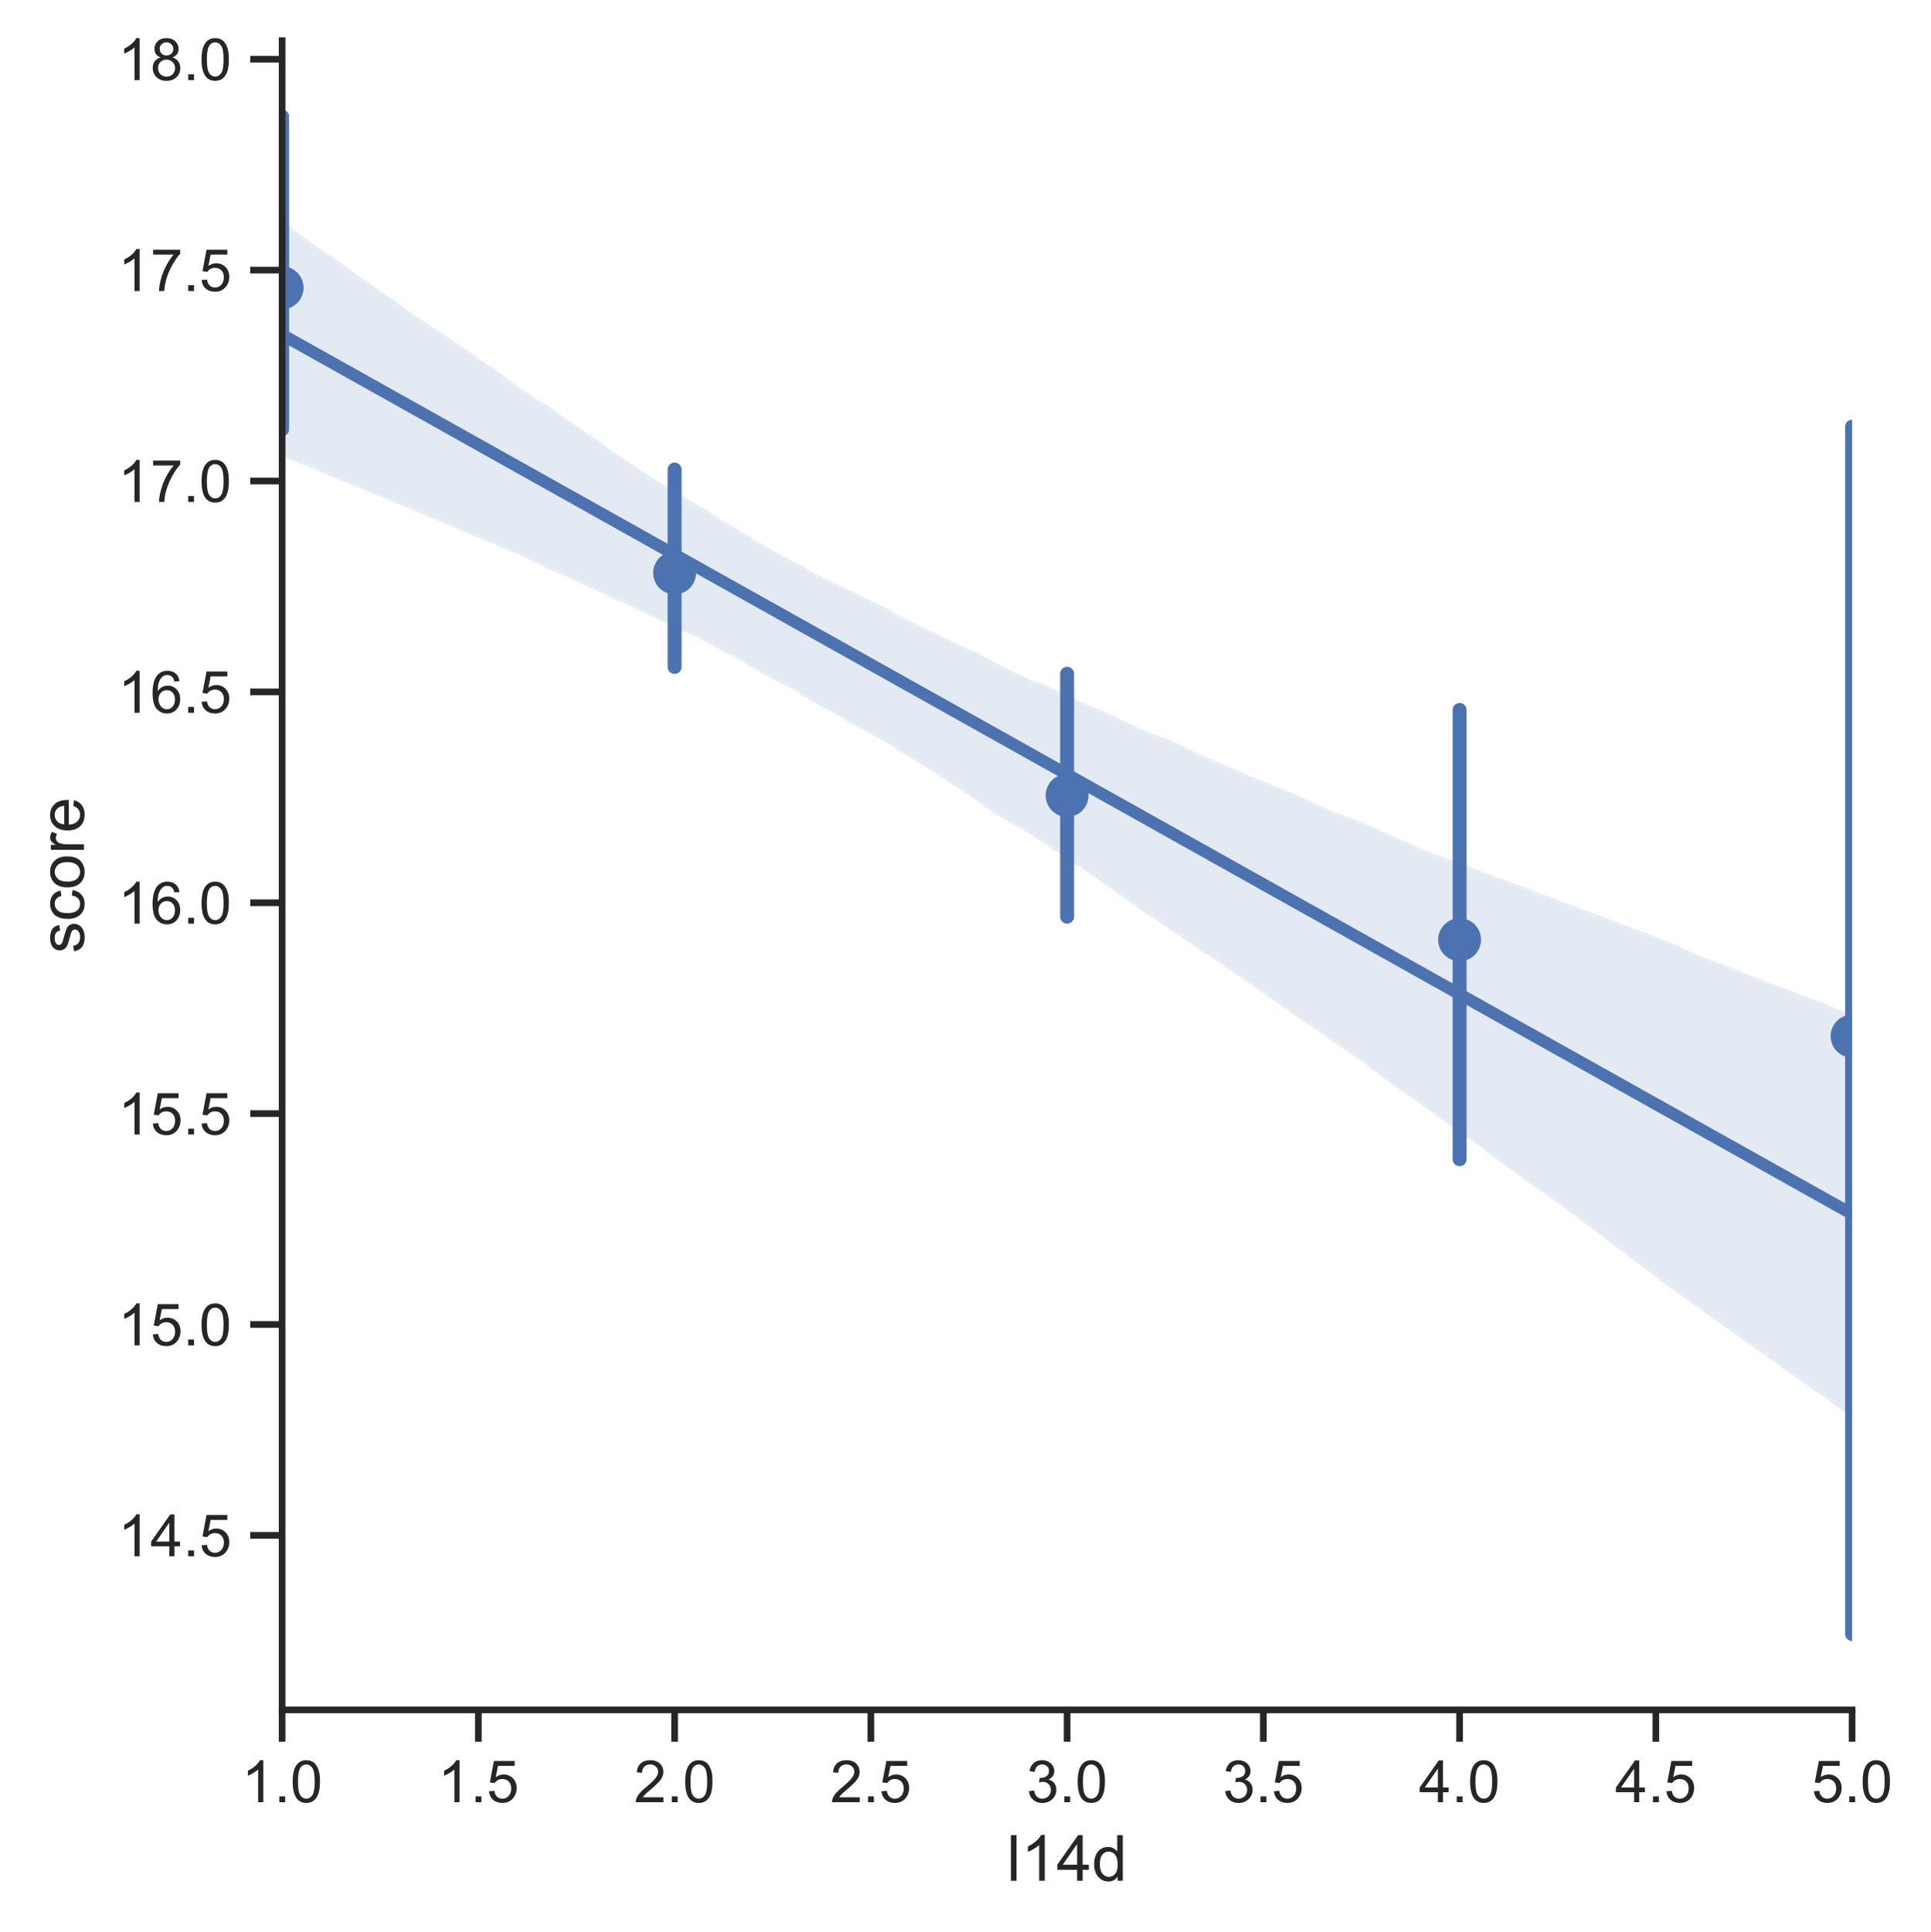 <?xml version="1.0" encoding="utf-8" standalone="no"?>
<!DOCTYPE svg PUBLIC "-//W3C//DTD SVG 1.1//EN"
  "http://www.w3.org/Graphics/SVG/1.1/DTD/svg11.dtd">
<!-- Created with matplotlib (https://matplotlib.org/) -->
<svg height="363.413pt" version="1.1" viewBox="0 0 363.319 363.413" width="363.319pt" xmlns="http://www.w3.org/2000/svg" xmlns:xlink="http://www.w3.org/1999/xlink">
 <defs>
  <style type="text/css">*{stroke-linecap:butt;stroke-linejoin:round;}</style>
 </defs>
 <g id="figure_1">
  <g id="patch_1">
   <path d="M 0 363.413 
L 363.319 363.413 
L 363.319 0 
L 0 0 
z
" style="fill:#ffffff;"/>
  </g>
  <g id="axes_1">
   <g id="patch_2">
    <path d="M 53.081 321.679 
L 348.474 321.679 
L 348.474 7.653 
L 53.081 7.653 
z
" style="fill:#ffffff;"/>
   </g>
   <g id="matplotlib.axis_1">
    <g id="xtick_1">
     <g id="line2d_1">
      <defs>
       <path d="M 0 0 
L 0 6 
" id="m7375028b4a" style="stroke:#262626;stroke-width:1.25;"/>
      </defs>
      <g>
       <use style="fill:#262626;stroke:#262626;stroke-width:1.25;" x="53.081" xlink:href="#m7375028b4a" y="321.679"/>
      </g>
     </g>
     <g id="text_1">
      <!-- 1.0 -->
      <g style="fill:#262626;" transform="translate(45.436 339.052)scale(0.11 -0.11)">
       <defs>
        <path d="M 37.25 0 
L 28.469 0 
L 28.469 56 
Q 25.297 52.984 20.141 49.953 
Q 14.984 46.922 10.891 45.406 
L 10.891 53.906 
Q 18.266 57.375 23.781 62.297 
Q 29.297 67.234 31.594 71.875 
L 37.25 71.875 
z
" id="ArialMT-49"/>
        <path d="M 9.078 0 
L 9.078 10.016 
L 19.094 10.016 
L 19.094 0 
z
" id="ArialMT-46"/>
        <path d="M 4.156 35.297 
Q 4.156 48 6.766 55.734 
Q 9.375 63.484 14.516 67.672 
Q 19.672 71.875 27.484 71.875 
Q 33.25 71.875 37.594 69.547 
Q 41.938 67.234 44.766 62.859 
Q 47.609 58.5 49.219 52.219 
Q 50.828 45.953 50.828 35.297 
Q 50.828 22.703 48.234 14.969 
Q 45.656 7.234 40.5 3 
Q 35.359 -1.219 27.484 -1.219 
Q 17.141 -1.219 11.234 6.203 
Q 4.156 15.141 4.156 35.297 
z
M 13.188 35.297 
Q 13.188 17.672 17.312 11.828 
Q 21.438 6 27.484 6 
Q 33.547 6 37.672 11.859 
Q 41.797 17.719 41.797 35.297 
Q 41.797 52.984 37.672 58.781 
Q 33.547 64.594 27.391 64.594 
Q 21.344 64.594 17.719 59.469 
Q 13.188 52.938 13.188 35.297 
z
" id="ArialMT-48"/>
       </defs>
       <use xlink:href="#ArialMT-49"/>
       <use x="55.615" xlink:href="#ArialMT-46"/>
       <use x="83.398" xlink:href="#ArialMT-48"/>
      </g>
     </g>
    </g>
    <g id="xtick_2">
     <g id="line2d_2">
      <g>
       <use style="fill:#262626;stroke:#262626;stroke-width:1.25;" x="90.005" xlink:href="#m7375028b4a" y="321.679"/>
      </g>
     </g>
     <g id="text_2">
      <!-- 1.5 -->
      <g style="fill:#262626;" transform="translate(82.36 339.052)scale(0.11 -0.11)">
       <defs>
        <path d="M 4.156 18.75 
L 13.375 19.531 
Q 14.406 12.797 18.141 9.391 
Q 21.875 6 27.156 6 
Q 33.5 6 37.891 10.781 
Q 42.281 15.578 42.281 23.484 
Q 42.281 31 38.062 35.344 
Q 33.844 39.703 27 39.703 
Q 22.75 39.703 19.328 37.766 
Q 15.922 35.844 13.969 32.766 
L 5.719 33.844 
L 12.641 70.609 
L 48.25 70.609 
L 48.25 62.203 
L 19.672 62.203 
L 15.828 42.969 
Q 22.266 47.469 29.344 47.469 
Q 38.719 47.469 45.156 40.969 
Q 51.609 34.469 51.609 24.266 
Q 51.609 14.547 45.953 7.469 
Q 39.062 -1.219 27.156 -1.219 
Q 17.391 -1.219 11.203 4.25 
Q 5.031 9.719 4.156 18.75 
z
" id="ArialMT-53"/>
       </defs>
       <use xlink:href="#ArialMT-49"/>
       <use x="55.615" xlink:href="#ArialMT-46"/>
       <use x="83.398" xlink:href="#ArialMT-53"/>
      </g>
     </g>
    </g>
    <g id="xtick_3">
     <g id="line2d_3">
      <g>
       <use style="fill:#262626;stroke:#262626;stroke-width:1.25;" x="126.93" xlink:href="#m7375028b4a" y="321.679"/>
      </g>
     </g>
     <g id="text_3">
      <!-- 2.0 -->
      <g style="fill:#262626;" transform="translate(119.285 339.052)scale(0.11 -0.11)">
       <defs>
        <path d="M 50.344 8.453 
L 50.344 0 
L 3.031 0 
Q 2.938 3.172 4.047 6.109 
Q 5.859 10.938 9.828 15.625 
Q 13.812 20.312 21.344 26.469 
Q 33.016 36.031 37.109 41.625 
Q 41.219 47.219 41.219 52.203 
Q 41.219 57.422 37.469 61 
Q 33.734 64.594 27.734 64.594 
Q 21.391 64.594 17.578 60.781 
Q 13.766 56.984 13.719 50.25 
L 4.688 51.172 
Q 5.609 61.281 11.656 66.578 
Q 17.719 71.875 27.938 71.875 
Q 38.234 71.875 44.234 66.156 
Q 50.25 60.453 50.25 52 
Q 50.25 47.703 48.484 43.547 
Q 46.734 39.406 42.656 34.812 
Q 38.578 30.219 29.109 22.219 
Q 21.188 15.578 18.938 13.203 
Q 16.703 10.844 15.234 8.453 
z
" id="ArialMT-50"/>
       </defs>
       <use xlink:href="#ArialMT-50"/>
       <use x="55.615" xlink:href="#ArialMT-46"/>
       <use x="83.398" xlink:href="#ArialMT-48"/>
      </g>
     </g>
    </g>
    <g id="xtick_4">
     <g id="line2d_4">
      <g>
       <use style="fill:#262626;stroke:#262626;stroke-width:1.25;" x="163.854" xlink:href="#m7375028b4a" y="321.679"/>
      </g>
     </g>
     <g id="text_4">
      <!-- 2.5 -->
      <g style="fill:#262626;" transform="translate(156.209 339.052)scale(0.11 -0.11)">
       <use xlink:href="#ArialMT-50"/>
       <use x="55.615" xlink:href="#ArialMT-46"/>
       <use x="83.398" xlink:href="#ArialMT-53"/>
      </g>
     </g>
    </g>
    <g id="xtick_5">
     <g id="line2d_5">
      <g>
       <use style="fill:#262626;stroke:#262626;stroke-width:1.25;" x="200.778" xlink:href="#m7375028b4a" y="321.679"/>
      </g>
     </g>
     <g id="text_5">
      <!-- 3.0 -->
      <g style="fill:#262626;" transform="translate(193.133 339.052)scale(0.11 -0.11)">
       <defs>
        <path d="M 4.203 18.891 
L 12.984 20.062 
Q 14.5 12.594 18.141 9.297 
Q 21.781 6 27 6 
Q 33.203 6 37.469 10.297 
Q 41.75 14.594 41.75 20.953 
Q 41.75 27 37.797 30.922 
Q 33.844 34.859 27.734 34.859 
Q 25.25 34.859 21.531 33.891 
L 22.516 41.609 
Q 23.391 41.5 23.922 41.5 
Q 29.547 41.5 34.031 44.422 
Q 38.531 47.359 38.531 53.469 
Q 38.531 58.297 35.25 61.469 
Q 31.984 64.656 26.812 64.656 
Q 21.688 64.656 18.266 61.422 
Q 14.844 58.203 13.875 51.766 
L 5.078 53.328 
Q 6.688 62.156 12.391 67.016 
Q 18.109 71.875 26.609 71.875 
Q 32.469 71.875 37.391 69.359 
Q 42.328 66.844 44.938 62.5 
Q 47.562 58.156 47.562 53.266 
Q 47.562 48.641 45.062 44.828 
Q 42.578 41.016 37.703 38.766 
Q 44.047 37.312 47.562 32.688 
Q 51.078 28.078 51.078 21.141 
Q 51.078 11.766 44.234 5.25 
Q 37.406 -1.266 26.953 -1.266 
Q 17.531 -1.266 11.297 4.344 
Q 5.078 9.969 4.203 18.891 
z
" id="ArialMT-51"/>
       </defs>
       <use xlink:href="#ArialMT-51"/>
       <use x="55.615" xlink:href="#ArialMT-46"/>
       <use x="83.398" xlink:href="#ArialMT-48"/>
      </g>
     </g>
    </g>
    <g id="xtick_6">
     <g id="line2d_6">
      <g>
       <use style="fill:#262626;stroke:#262626;stroke-width:1.25;" x="237.702" xlink:href="#m7375028b4a" y="321.679"/>
      </g>
     </g>
     <g id="text_6">
      <!-- 3.5 -->
      <g style="fill:#262626;" transform="translate(230.057 339.052)scale(0.11 -0.11)">
       <use xlink:href="#ArialMT-51"/>
       <use x="55.615" xlink:href="#ArialMT-46"/>
       <use x="83.398" xlink:href="#ArialMT-53"/>
      </g>
     </g>
    </g>
    <g id="xtick_7">
     <g id="line2d_7">
      <g>
       <use style="fill:#262626;stroke:#262626;stroke-width:1.25;" x="274.626" xlink:href="#m7375028b4a" y="321.679"/>
      </g>
     </g>
     <g id="text_7">
      <!-- 4.0 -->
      <g style="fill:#262626;" transform="translate(266.981 339.052)scale(0.11 -0.11)">
       <defs>
        <path d="M 32.328 0 
L 32.328 17.141 
L 1.266 17.141 
L 1.266 25.203 
L 33.938 71.578 
L 41.109 71.578 
L 41.109 25.203 
L 50.781 25.203 
L 50.781 17.141 
L 41.109 17.141 
L 41.109 0 
z
M 32.328 25.203 
L 32.328 57.469 
L 9.906 25.203 
z
" id="ArialMT-52"/>
       </defs>
       <use xlink:href="#ArialMT-52"/>
       <use x="55.615" xlink:href="#ArialMT-46"/>
       <use x="83.398" xlink:href="#ArialMT-48"/>
      </g>
     </g>
    </g>
    <g id="xtick_8">
     <g id="line2d_8">
      <g>
       <use style="fill:#262626;stroke:#262626;stroke-width:1.25;" x="311.55" xlink:href="#m7375028b4a" y="321.679"/>
      </g>
     </g>
     <g id="text_8">
      <!-- 4.5 -->
      <g style="fill:#262626;" transform="translate(303.905 339.052)scale(0.11 -0.11)">
       <use xlink:href="#ArialMT-52"/>
       <use x="55.615" xlink:href="#ArialMT-46"/>
       <use x="83.398" xlink:href="#ArialMT-53"/>
      </g>
     </g>
    </g>
    <g id="xtick_9">
     <g id="line2d_9">
      <g>
       <use style="fill:#262626;stroke:#262626;stroke-width:1.25;" x="348.474" xlink:href="#m7375028b4a" y="321.679"/>
      </g>
     </g>
     <g id="text_9">
      <!-- 5.0 -->
      <g style="fill:#262626;" transform="translate(340.829 339.052)scale(0.11 -0.11)">
       <use xlink:href="#ArialMT-53"/>
       <use x="55.615" xlink:href="#ArialMT-46"/>
       <use x="83.398" xlink:href="#ArialMT-48"/>
      </g>
     </g>
    </g>
    <g id="text_10">
     <!-- l14d -->
     <g style="fill:#262626;" transform="translate(189.435 353.828)scale(0.12 -0.12)">
      <defs>
       <path d="M 6.391 0 
L 6.391 71.578 
L 15.188 71.578 
L 15.188 0 
z
" id="ArialMT-108"/>
       <path d="M 40.234 0 
L 40.234 6.547 
Q 35.297 -1.172 25.734 -1.172 
Q 19.531 -1.172 14.328 2.25 
Q 9.125 5.672 6.266 11.797 
Q 3.422 17.922 3.422 25.875 
Q 3.422 33.641 6 39.969 
Q 8.594 46.297 13.766 49.656 
Q 18.953 53.031 25.344 53.031 
Q 30.031 53.031 33.688 51.047 
Q 37.359 49.078 39.656 45.906 
L 39.656 71.578 
L 48.391 71.578 
L 48.391 0 
z
M 12.453 25.875 
Q 12.453 15.922 16.641 10.984 
Q 20.844 6.062 26.562 6.062 
Q 32.328 6.062 36.344 10.766 
Q 40.375 15.484 40.375 25.141 
Q 40.375 35.797 36.266 40.766 
Q 32.172 45.75 26.172 45.75 
Q 20.312 45.75 16.375 40.969 
Q 12.453 36.188 12.453 25.875 
z
" id="ArialMT-100"/>
      </defs>
      <use xlink:href="#ArialMT-108"/>
      <use x="22.217" xlink:href="#ArialMT-49"/>
      <use x="77.832" xlink:href="#ArialMT-52"/>
      <use x="133.447" xlink:href="#ArialMT-100"/>
     </g>
    </g>
   </g>
   <g id="matplotlib.axis_2">
    <g id="ytick_1">
     <g id="line2d_10">
      <defs>
       <path d="M 0 0 
L -6 0 
" id="m5b00e0ad92" style="stroke:#262626;stroke-width:1.25;"/>
      </defs>
      <g>
       <use style="fill:#262626;stroke:#262626;stroke-width:1.25;" x="53.081" xlink:href="#m5b00e0ad92" y="288.852"/>
      </g>
     </g>
     <g id="text_11">
      <!-- 14.5 -->
      <g style="fill:#262626;" transform="translate(22.174 292.788)scale(0.11 -0.11)">
       <use xlink:href="#ArialMT-49"/>
       <use x="55.615" xlink:href="#ArialMT-52"/>
       <use x="111.23" xlink:href="#ArialMT-46"/>
       <use x="139.014" xlink:href="#ArialMT-53"/>
      </g>
     </g>
    </g>
    <g id="ytick_2">
     <g id="line2d_11">
      <g>
       <use style="fill:#262626;stroke:#262626;stroke-width:1.25;" x="53.081" xlink:href="#m5b00e0ad92" y="249.178"/>
      </g>
     </g>
     <g id="text_12">
      <!-- 15.0 -->
      <g style="fill:#262626;" transform="translate(22.174 253.115)scale(0.11 -0.11)">
       <use xlink:href="#ArialMT-49"/>
       <use x="55.615" xlink:href="#ArialMT-53"/>
       <use x="111.23" xlink:href="#ArialMT-46"/>
       <use x="139.014" xlink:href="#ArialMT-48"/>
      </g>
     </g>
    </g>
    <g id="ytick_3">
     <g id="line2d_12">
      <g>
       <use style="fill:#262626;stroke:#262626;stroke-width:1.25;" x="53.081" xlink:href="#m5b00e0ad92" y="209.504"/>
      </g>
     </g>
     <g id="text_13">
      <!-- 15.5 -->
      <g style="fill:#262626;" transform="translate(22.174 213.441)scale(0.11 -0.11)">
       <use xlink:href="#ArialMT-49"/>
       <use x="55.615" xlink:href="#ArialMT-53"/>
       <use x="111.23" xlink:href="#ArialMT-46"/>
       <use x="139.014" xlink:href="#ArialMT-53"/>
      </g>
     </g>
    </g>
    <g id="ytick_4">
     <g id="line2d_13">
      <g>
       <use style="fill:#262626;stroke:#262626;stroke-width:1.25;" x="53.081" xlink:href="#m5b00e0ad92" y="169.831"/>
      </g>
     </g>
     <g id="text_14">
      <!-- 16.0 -->
      <g style="fill:#262626;" transform="translate(22.174 173.768)scale(0.11 -0.11)">
       <defs>
        <path d="M 49.75 54.047 
L 41.016 53.375 
Q 39.844 58.547 37.703 60.891 
Q 34.125 64.656 28.906 64.656 
Q 24.703 64.656 21.531 62.312 
Q 17.391 59.281 14.984 53.469 
Q 12.594 47.656 12.5 36.922 
Q 15.672 41.75 20.266 44.094 
Q 24.859 46.438 29.891 46.438 
Q 38.672 46.438 44.844 39.969 
Q 51.031 33.5 51.031 23.25 
Q 51.031 16.5 48.125 10.719 
Q 45.219 4.938 40.141 1.859 
Q 35.062 -1.219 28.609 -1.219 
Q 17.625 -1.219 10.688 6.859 
Q 3.766 14.938 3.766 33.5 
Q 3.766 54.25 11.422 63.672 
Q 18.109 71.875 29.438 71.875 
Q 37.891 71.875 43.281 67.141 
Q 48.688 62.406 49.75 54.047 
z
M 13.875 23.188 
Q 13.875 18.656 15.797 14.5 
Q 17.719 10.359 21.188 8.172 
Q 24.656 6 28.469 6 
Q 34.031 6 38.031 10.484 
Q 42.047 14.984 42.047 22.703 
Q 42.047 30.125 38.078 34.391 
Q 34.125 38.672 28.125 38.672 
Q 22.172 38.672 18.016 34.391 
Q 13.875 30.125 13.875 23.188 
z
" id="ArialMT-54"/>
       </defs>
       <use xlink:href="#ArialMT-49"/>
       <use x="55.615" xlink:href="#ArialMT-54"/>
       <use x="111.23" xlink:href="#ArialMT-46"/>
       <use x="139.014" xlink:href="#ArialMT-48"/>
      </g>
     </g>
    </g>
    <g id="ytick_5">
     <g id="line2d_14">
      <g>
       <use style="fill:#262626;stroke:#262626;stroke-width:1.25;" x="53.081" xlink:href="#m5b00e0ad92" y="130.157"/>
      </g>
     </g>
     <g id="text_15">
      <!-- 16.5 -->
      <g style="fill:#262626;" transform="translate(22.174 134.094)scale(0.11 -0.11)">
       <use xlink:href="#ArialMT-49"/>
       <use x="55.615" xlink:href="#ArialMT-54"/>
       <use x="111.23" xlink:href="#ArialMT-46"/>
       <use x="139.014" xlink:href="#ArialMT-53"/>
      </g>
     </g>
    </g>
    <g id="ytick_6">
     <g id="line2d_15">
      <g>
       <use style="fill:#262626;stroke:#262626;stroke-width:1.25;" x="53.081" xlink:href="#m5b00e0ad92" y="90.484"/>
      </g>
     </g>
     <g id="text_16">
      <!-- 17.0 -->
      <g style="fill:#262626;" transform="translate(22.174 94.421)scale(0.11 -0.11)">
       <defs>
        <path d="M 4.734 62.203 
L 4.734 70.656 
L 51.078 70.656 
L 51.078 63.812 
Q 44.234 56.547 37.516 44.484 
Q 30.812 32.422 27.156 19.672 
Q 24.516 10.688 23.781 0 
L 14.75 0 
Q 14.891 8.453 18.062 20.406 
Q 21.234 32.375 27.172 43.484 
Q 33.109 54.594 39.797 62.203 
z
" id="ArialMT-55"/>
       </defs>
       <use xlink:href="#ArialMT-49"/>
       <use x="55.615" xlink:href="#ArialMT-55"/>
       <use x="111.23" xlink:href="#ArialMT-46"/>
       <use x="139.014" xlink:href="#ArialMT-48"/>
      </g>
     </g>
    </g>
    <g id="ytick_7">
     <g id="line2d_16">
      <g>
       <use style="fill:#262626;stroke:#262626;stroke-width:1.25;" x="53.081" xlink:href="#m5b00e0ad92" y="50.81"/>
      </g>
     </g>
     <g id="text_17">
      <!-- 17.5 -->
      <g style="fill:#262626;" transform="translate(22.174 54.747)scale(0.11 -0.11)">
       <use xlink:href="#ArialMT-49"/>
       <use x="55.615" xlink:href="#ArialMT-55"/>
       <use x="111.23" xlink:href="#ArialMT-46"/>
       <use x="139.014" xlink:href="#ArialMT-53"/>
      </g>
     </g>
    </g>
    <g id="ytick_8">
     <g id="line2d_17">
      <g>
       <use style="fill:#262626;stroke:#262626;stroke-width:1.25;" x="53.081" xlink:href="#m5b00e0ad92" y="11.137"/>
      </g>
     </g>
     <g id="text_18">
      <!-- 18.0 -->
      <g style="fill:#262626;" transform="translate(22.174 15.074)scale(0.11 -0.11)">
       <defs>
        <path d="M 17.672 38.812 
Q 12.203 40.828 9.562 44.531 
Q 6.938 48.25 6.938 53.422 
Q 6.938 61.234 12.547 66.547 
Q 18.172 71.875 27.484 71.875 
Q 36.859 71.875 42.578 66.422 
Q 48.297 60.984 48.297 53.172 
Q 48.297 48.188 45.672 44.5 
Q 43.062 40.828 37.75 38.812 
Q 44.344 36.672 47.781 31.875 
Q 51.219 27.094 51.219 20.453 
Q 51.219 11.281 44.719 5.031 
Q 38.234 -1.219 27.641 -1.219 
Q 17.047 -1.219 10.547 5.047 
Q 4.047 11.328 4.047 20.703 
Q 4.047 27.688 7.594 32.391 
Q 11.141 37.109 17.672 38.812 
z
M 15.922 53.719 
Q 15.922 48.641 19.188 45.406 
Q 22.469 42.188 27.688 42.188 
Q 32.766 42.188 36.016 45.375 
Q 39.266 48.578 39.266 53.219 
Q 39.266 58.062 35.906 61.359 
Q 32.562 64.656 27.594 64.656 
Q 22.562 64.656 19.234 61.422 
Q 15.922 58.203 15.922 53.719 
z
M 13.094 20.656 
Q 13.094 16.891 14.875 13.375 
Q 16.656 9.859 20.172 7.922 
Q 23.688 6 27.734 6 
Q 34.031 6 38.125 10.047 
Q 42.234 14.109 42.234 20.359 
Q 42.234 26.703 38.016 30.859 
Q 33.797 35.016 27.438 35.016 
Q 21.234 35.016 17.156 30.906 
Q 13.094 26.812 13.094 20.656 
z
" id="ArialMT-56"/>
       </defs>
       <use xlink:href="#ArialMT-49"/>
       <use x="55.615" xlink:href="#ArialMT-56"/>
       <use x="111.23" xlink:href="#ArialMT-46"/>
       <use x="139.014" xlink:href="#ArialMT-48"/>
      </g>
     </g>
    </g>
    <g id="text_19">
     <!-- score -->
     <g style="fill:#262626;" transform="translate(15.789 179.337)rotate(-90)scale(0.12 -0.12)">
      <defs>
       <path d="M 3.078 15.484 
L 11.766 16.844 
Q 12.5 11.625 15.844 8.844 
Q 19.188 6.062 25.203 6.062 
Q 31.25 6.062 34.172 8.516 
Q 37.109 10.984 37.109 14.312 
Q 37.109 17.281 34.516 19 
Q 32.719 20.172 25.531 21.969 
Q 15.875 24.422 12.141 26.203 
Q 8.406 27.984 6.469 31.125 
Q 4.547 34.281 4.547 38.094 
Q 4.547 41.547 6.125 44.5 
Q 7.719 47.469 10.453 49.422 
Q 12.5 50.922 16.031 51.969 
Q 19.578 53.031 23.641 53.031 
Q 29.734 53.031 34.344 51.266 
Q 38.969 49.516 41.156 46.5 
Q 43.359 43.5 44.188 38.484 
L 35.594 37.312 
Q 35.016 41.312 32.203 43.547 
Q 29.391 45.797 24.266 45.797 
Q 18.219 45.797 15.625 43.797 
Q 13.031 41.797 13.031 39.109 
Q 13.031 37.406 14.109 36.031 
Q 15.188 34.625 17.484 33.688 
Q 18.797 33.203 25.25 31.453 
Q 34.578 28.953 38.25 27.359 
Q 41.938 25.781 44.031 22.75 
Q 46.141 19.734 46.141 15.234 
Q 46.141 10.844 43.578 6.953 
Q 41.016 3.078 36.172 0.953 
Q 31.344 -1.172 25.25 -1.172 
Q 15.141 -1.172 9.844 3.031 
Q 4.547 7.234 3.078 15.484 
z
" id="ArialMT-115"/>
       <path d="M 40.438 19 
L 49.078 17.875 
Q 47.656 8.938 41.812 3.875 
Q 35.984 -1.172 27.484 -1.172 
Q 16.844 -1.172 10.375 5.781 
Q 3.906 12.75 3.906 25.734 
Q 3.906 34.125 6.688 40.422 
Q 9.469 46.734 15.156 49.875 
Q 20.844 53.031 27.547 53.031 
Q 35.984 53.031 41.359 48.75 
Q 46.734 44.484 48.25 36.625 
L 39.703 35.297 
Q 38.484 40.531 35.375 43.156 
Q 32.281 45.797 27.875 45.797 
Q 21.234 45.797 17.078 41.031 
Q 12.938 36.281 12.938 25.984 
Q 12.938 15.531 16.938 10.797 
Q 20.953 6.062 27.391 6.062 
Q 32.562 6.062 36.031 9.234 
Q 39.5 12.406 40.438 19 
z
" id="ArialMT-99"/>
       <path d="M 3.328 25.922 
Q 3.328 40.328 11.328 47.266 
Q 18.016 53.031 27.641 53.031 
Q 38.328 53.031 45.109 46.016 
Q 51.906 39.016 51.906 26.656 
Q 51.906 16.656 48.906 10.906 
Q 45.906 5.172 40.156 2 
Q 34.422 -1.172 27.641 -1.172 
Q 16.75 -1.172 10.031 5.812 
Q 3.328 12.797 3.328 25.922 
z
M 12.359 25.922 
Q 12.359 15.969 16.703 11.016 
Q 21.047 6.062 27.641 6.062 
Q 34.188 6.062 38.531 11.031 
Q 42.875 16.016 42.875 26.219 
Q 42.875 35.844 38.5 40.797 
Q 34.125 45.75 27.641 45.75 
Q 21.047 45.75 16.703 40.812 
Q 12.359 35.891 12.359 25.922 
z
" id="ArialMT-111"/>
       <path d="M 6.5 0 
L 6.5 51.859 
L 14.406 51.859 
L 14.406 44 
Q 17.438 49.516 20 51.266 
Q 22.562 53.031 25.641 53.031 
Q 30.078 53.031 34.672 50.203 
L 31.641 42.047 
Q 28.422 43.953 25.203 43.953 
Q 22.312 43.953 20.016 42.219 
Q 17.719 40.484 16.75 37.406 
Q 15.281 32.719 15.281 27.156 
L 15.281 0 
z
" id="ArialMT-114"/>
       <path d="M 42.094 16.703 
L 51.172 15.578 
Q 49.031 7.625 43.219 3.219 
Q 37.406 -1.172 28.375 -1.172 
Q 17 -1.172 10.328 5.828 
Q 3.656 12.844 3.656 25.484 
Q 3.656 38.578 10.391 45.797 
Q 17.141 53.031 27.875 53.031 
Q 38.281 53.031 44.875 45.953 
Q 51.469 38.875 51.469 26.031 
Q 51.469 25.25 51.422 23.688 
L 12.75 23.688 
Q 13.234 15.141 17.578 10.594 
Q 21.922 6.062 28.422 6.062 
Q 33.25 6.062 36.672 8.594 
Q 40.094 11.141 42.094 16.703 
z
M 13.234 30.906 
L 42.188 30.906 
Q 41.609 37.453 38.875 40.719 
Q 34.672 45.797 27.984 45.797 
Q 21.922 45.797 17.797 41.75 
Q 13.672 37.703 13.234 30.906 
z
" id="ArialMT-101"/>
      </defs>
      <use xlink:href="#ArialMT-115"/>
      <use x="50" xlink:href="#ArialMT-99"/>
      <use x="100" xlink:href="#ArialMT-111"/>
      <use x="155.615" xlink:href="#ArialMT-114"/>
      <use x="188.916" xlink:href="#ArialMT-101"/>
     </g>
    </g>
   </g>
   <g id="PathCollection_1">
    <defs>
     <path d="M 0 3.536 
C 0.938 3.536 1.837 3.163 2.5 2.5 
C 3.163 1.837 3.536 0.938 3.536 0 
C 3.536 -0.938 3.163 -1.837 2.5 -2.5 
C 1.837 -3.163 0.938 -3.536 0 -3.536 
C -0.938 -3.536 -1.837 -3.163 -2.5 -2.5 
C -3.163 -1.837 -3.536 -0.938 -3.536 0 
C -3.536 0.938 -3.163 1.837 -2.5 2.5 
C -1.837 3.163 -0.938 3.536 0 3.536 
z
" id="md1acfcef60" style="stroke:#4c72b0;"/>
    </defs>
    <g clip-path="url(#p9263909a65)">
     <use style="fill:#4c72b0;stroke:#4c72b0;" x="53.081" xlink:href="#md1acfcef60" y="54.14"/>
     <use style="fill:#4c72b0;stroke:#4c72b0;" x="126.93" xlink:href="#md1acfcef60" y="107.779"/>
     <use style="fill:#4c72b0;stroke:#4c72b0;" x="200.778" xlink:href="#md1acfcef60" y="149.646"/>
     <use style="fill:#4c72b0;stroke:#4c72b0;" x="274.626" xlink:href="#md1acfcef60" y="176.786"/>
     <use style="fill:#4c72b0;stroke:#4c72b0;" x="348.474" xlink:href="#md1acfcef60" y="194.929"/>
    </g>
   </g>
   <g id="PolyCollection_1">
    <defs>
     <path d="M 53.081 -321.806 
L 53.081 -277.587 
L 56.065 -276.361 
L 59.049 -275.196 
L 62.033 -273.902 
L 65.016 -272.672 
L 68 -271.447 
L 70.984 -270.219 
L 73.968 -269.007 
L 76.952 -267.75 
L 79.935 -266.48 
L 82.919 -265.236 
L 85.903 -263.991 
L 88.887 -262.739 
L 91.87 -261.477 
L 94.854 -260.256 
L 97.838 -258.941 
L 100.822 -257.558 
L 103.805 -256.06 
L 106.789 -254.84 
L 109.773 -253.426 
L 112.757 -252.125 
L 115.74 -250.6 
L 118.724 -249.398 
L 121.708 -247.899 
L 124.692 -246.498 
L 127.675 -245.071 
L 130.659 -243.779 
L 133.643 -242.196 
L 136.627 -240.528 
L 139.611 -239.063 
L 142.594 -237.193 
L 145.578 -235.531 
L 148.562 -234.052 
L 151.546 -232.22 
L 154.529 -230.54 
L 157.513 -228.858 
L 160.497 -227.124 
L 163.481 -225.52 
L 166.464 -223.856 
L 169.448 -222.047 
L 172.432 -220.176 
L 175.416 -218.299 
L 178.399 -216.389 
L 181.383 -214.376 
L 184.367 -212.309 
L 187.351 -210.192 
L 190.334 -208.453 
L 193.318 -206.834 
L 196.302 -204.82 
L 199.286 -202.842 
L 202.27 -200.916 
L 205.253 -198.87 
L 208.237 -196.751 
L 211.221 -194.625 
L 214.205 -192.557 
L 217.188 -190.511 
L 220.172 -188.469 
L 223.156 -186.473 
L 226.14 -184.452 
L 229.123 -182.5 
L 232.107 -180.435 
L 235.091 -178.403 
L 238.075 -176.27 
L 241.058 -174.165 
L 244.042 -172.119 
L 247.026 -170.074 
L 250.01 -168.029 
L 252.994 -165.946 
L 255.977 -163.939 
L 258.961 -161.625 
L 261.945 -159.409 
L 264.929 -157.307 
L 267.912 -155.196 
L 270.896 -153.093 
L 273.88 -150.873 
L 276.864 -148.859 
L 279.847 -146.621 
L 282.831 -144.386 
L 285.815 -142.2 
L 288.799 -140.057 
L 291.782 -138.022 
L 294.766 -135.882 
L 297.75 -133.607 
L 300.734 -131.332 
L 303.717 -129.057 
L 306.701 -126.789 
L 309.685 -124.621 
L 312.669 -122.294 
L 315.653 -120.149 
L 318.636 -118.017 
L 321.62 -115.886 
L 324.604 -113.754 
L 327.588 -111.627 
L 330.571 -109.5 
L 333.555 -107.374 
L 336.539 -105.247 
L 339.523 -103.121 
L 342.506 -100.995 
L 345.49 -98.868 
L 348.474 -96.742 
L 348.474 -172.482 
L 348.474 -172.482 
L 345.49 -173.663 
L 342.506 -174.948 
L 339.523 -176.028 
L 336.539 -177.18 
L 333.555 -178.278 
L 330.571 -179.376 
L 327.588 -180.602 
L 324.604 -181.826 
L 321.62 -182.886 
L 318.636 -184.081 
L 315.653 -185.497 
L 312.669 -186.681 
L 309.685 -187.863 
L 306.701 -189.001 
L 303.717 -190.121 
L 300.734 -191.24 
L 297.75 -192.359 
L 294.766 -193.479 
L 291.782 -194.598 
L 288.799 -195.717 
L 285.815 -196.836 
L 282.831 -197.956 
L 279.847 -199.075 
L 276.864 -200.194 
L 273.88 -201.314 
L 270.896 -202.433 
L 267.912 -203.553 
L 264.929 -204.869 
L 261.945 -206.185 
L 258.961 -207.498 
L 255.977 -208.811 
L 252.994 -209.94 
L 250.01 -211.091 
L 247.026 -212.501 
L 244.042 -213.809 
L 241.058 -215.085 
L 238.075 -216.277 
L 235.091 -217.463 
L 232.107 -218.845 
L 229.123 -220.032 
L 226.14 -221.368 
L 223.156 -222.762 
L 220.172 -224.151 
L 217.188 -225.214 
L 214.205 -226.523 
L 211.221 -227.871 
L 208.237 -229.359 
L 205.253 -230.576 
L 202.27 -231.915 
L 199.286 -233.353 
L 196.302 -234.696 
L 193.318 -235.741 
L 190.334 -237.19 
L 187.351 -238.698 
L 184.367 -240.422 
L 181.383 -241.658 
L 178.399 -243.083 
L 175.416 -244.565 
L 172.432 -245.989 
L 169.448 -247.407 
L 166.464 -249.194 
L 163.481 -250.559 
L 160.497 -252.01 
L 157.513 -253.506 
L 154.529 -254.908 
L 151.546 -256.569 
L 148.562 -258.115 
L 145.578 -259.794 
L 142.594 -261.457 
L 139.611 -263.325 
L 136.627 -265.069 
L 133.643 -266.964 
L 130.659 -268.765 
L 127.675 -270.572 
L 124.692 -272.332 
L 121.708 -274.184 
L 118.724 -276.234 
L 115.74 -278.198 
L 112.757 -280.332 
L 109.773 -282.423 
L 106.789 -284.362 
L 103.805 -286.637 
L 100.822 -288.412 
L 97.838 -290.403 
L 94.854 -292.661 
L 91.87 -294.772 
L 88.887 -296.785 
L 85.903 -298.877 
L 82.919 -300.894 
L 79.935 -302.824 
L 76.952 -304.837 
L 73.968 -307.03 
L 70.984 -309.142 
L 68 -311.113 
L 65.016 -313.287 
L 62.033 -315.415 
L 59.049 -317.471 
L 56.065 -319.576 
L 53.081 -321.806 
z
" id="mf7c8872d00" style="stroke:#ffffff;stroke-opacity:0.15;"/>
    </defs>
    <g clip-path="url(#p9263909a65)">
     <use style="fill:#4c72b0;fill-opacity:0.15;stroke:#ffffff;stroke-opacity:0.15;" x="0" xlink:href="#mf7c8872d00" y="363.413"/>
    </g>
   </g>
   <g id="line2d_18">
    <path clip-path="url(#p9263909a65)" d="M 53.081 80.753 
L 53.081 21.927 
" style="fill:none;stroke:#4c72b0;stroke-linecap:round;stroke-width:2.625;"/>
   </g>
   <g id="line2d_19">
    <path clip-path="url(#p9263909a65)" d="M 126.93 125.47 
L 126.93 88.338 
" style="fill:none;stroke:#4c72b0;stroke-linecap:round;stroke-width:2.625;"/>
   </g>
   <g id="line2d_20">
    <path clip-path="url(#p9263909a65)" d="M 200.778 172.456 
L 200.778 126.756 
" style="fill:none;stroke:#4c72b0;stroke-linecap:round;stroke-width:2.625;"/>
   </g>
   <g id="line2d_21">
    <path clip-path="url(#p9263909a65)" d="M 274.626 218.087 
L 274.626 133.557 
" style="fill:none;stroke:#4c72b0;stroke-linecap:round;stroke-width:2.625;"/>
   </g>
   <g id="line2d_22">
    <path clip-path="url(#p9263909a65)" d="M 348.474 307.405 
L 348.474 80.262 
" style="fill:none;stroke:#4c72b0;stroke-linecap:round;stroke-width:2.625;"/>
   </g>
   <g id="line2d_23">
    <path clip-path="url(#p9263909a65)" d="M 53.081 62.968 
L 56.065 64.639 
L 59.049 66.31 
L 62.033 67.981 
L 65.016 69.652 
L 68 71.323 
L 70.984 72.994 
L 73.968 74.665 
L 76.952 76.336 
L 79.935 78.007 
L 82.919 79.678 
L 85.903 81.349 
L 88.887 83.02 
L 91.87 84.691 
L 94.854 86.362 
L 97.838 88.033 
L 100.822 89.704 
L 103.805 91.375 
L 106.789 93.046 
L 109.773 94.717 
L 112.757 96.388 
L 115.74 98.059 
L 118.724 99.73 
L 121.708 101.401 
L 124.692 103.072 
L 127.675 104.743 
L 130.659 106.414 
L 133.643 108.085 
L 136.627 109.756 
L 139.611 111.427 
L 142.594 113.097 
L 145.578 114.768 
L 148.562 116.439 
L 151.546 118.11 
L 154.529 119.781 
L 157.513 121.452 
L 160.497 123.123 
L 163.481 124.794 
L 166.464 126.465 
L 169.448 128.136 
L 172.432 129.807 
L 175.416 131.478 
L 178.399 133.149 
L 181.383 134.82 
L 184.367 136.491 
L 187.351 138.162 
L 190.334 139.833 
L 193.318 141.504 
L 196.302 143.175 
L 199.286 144.846 
L 202.27 146.517 
L 205.253 148.188 
L 208.237 149.859 
L 211.221 151.53 
L 214.205 153.201 
L 217.188 154.872 
L 220.172 156.543 
L 223.156 158.214 
L 226.14 159.885 
L 229.123 161.556 
L 232.107 163.227 
L 235.091 164.898 
L 238.075 166.569 
L 241.058 168.24 
L 244.042 169.911 
L 247.026 171.582 
L 250.01 173.253 
L 252.994 174.924 
L 255.977 176.595 
L 258.961 178.266 
L 261.945 179.937 
L 264.929 181.608 
L 267.912 183.279 
L 270.896 184.95 
L 273.88 186.621 
L 276.864 188.292 
L 279.847 189.963 
L 282.831 191.634 
L 285.815 193.305 
L 288.799 194.976 
L 291.782 196.647 
L 294.766 198.318 
L 297.75 199.989 
L 300.734 201.66 
L 303.717 203.331 
L 306.701 205.002 
L 309.685 206.673 
L 312.669 208.344 
L 315.653 210.015 
L 318.636 211.686 
L 321.62 213.356 
L 324.604 215.027 
L 327.588 216.698 
L 330.571 218.369 
L 333.555 220.04 
L 336.539 221.711 
L 339.523 223.382 
L 342.506 225.053 
L 345.49 226.724 
L 348.474 228.395 
" style="fill:none;stroke:#4c72b0;stroke-linecap:round;stroke-width:2.25;"/>
   </g>
   <g id="patch_3">
    <path d="M 53.081 321.679 
L 53.081 7.653 
" style="fill:none;stroke:#262626;stroke-linecap:square;stroke-linejoin:miter;stroke-width:1.25;"/>
   </g>
   <g id="patch_4">
    <path d="M 53.081 321.679 
L 348.474 321.679 
" style="fill:none;stroke:#262626;stroke-linecap:square;stroke-linejoin:miter;stroke-width:1.25;"/>
   </g>
  </g>
 </g>
 <defs>
  <clipPath id="p9263909a65">
   <rect height="314.025" width="295.392" x="53.081" y="7.653"/>
  </clipPath>
 </defs>
</svg>
